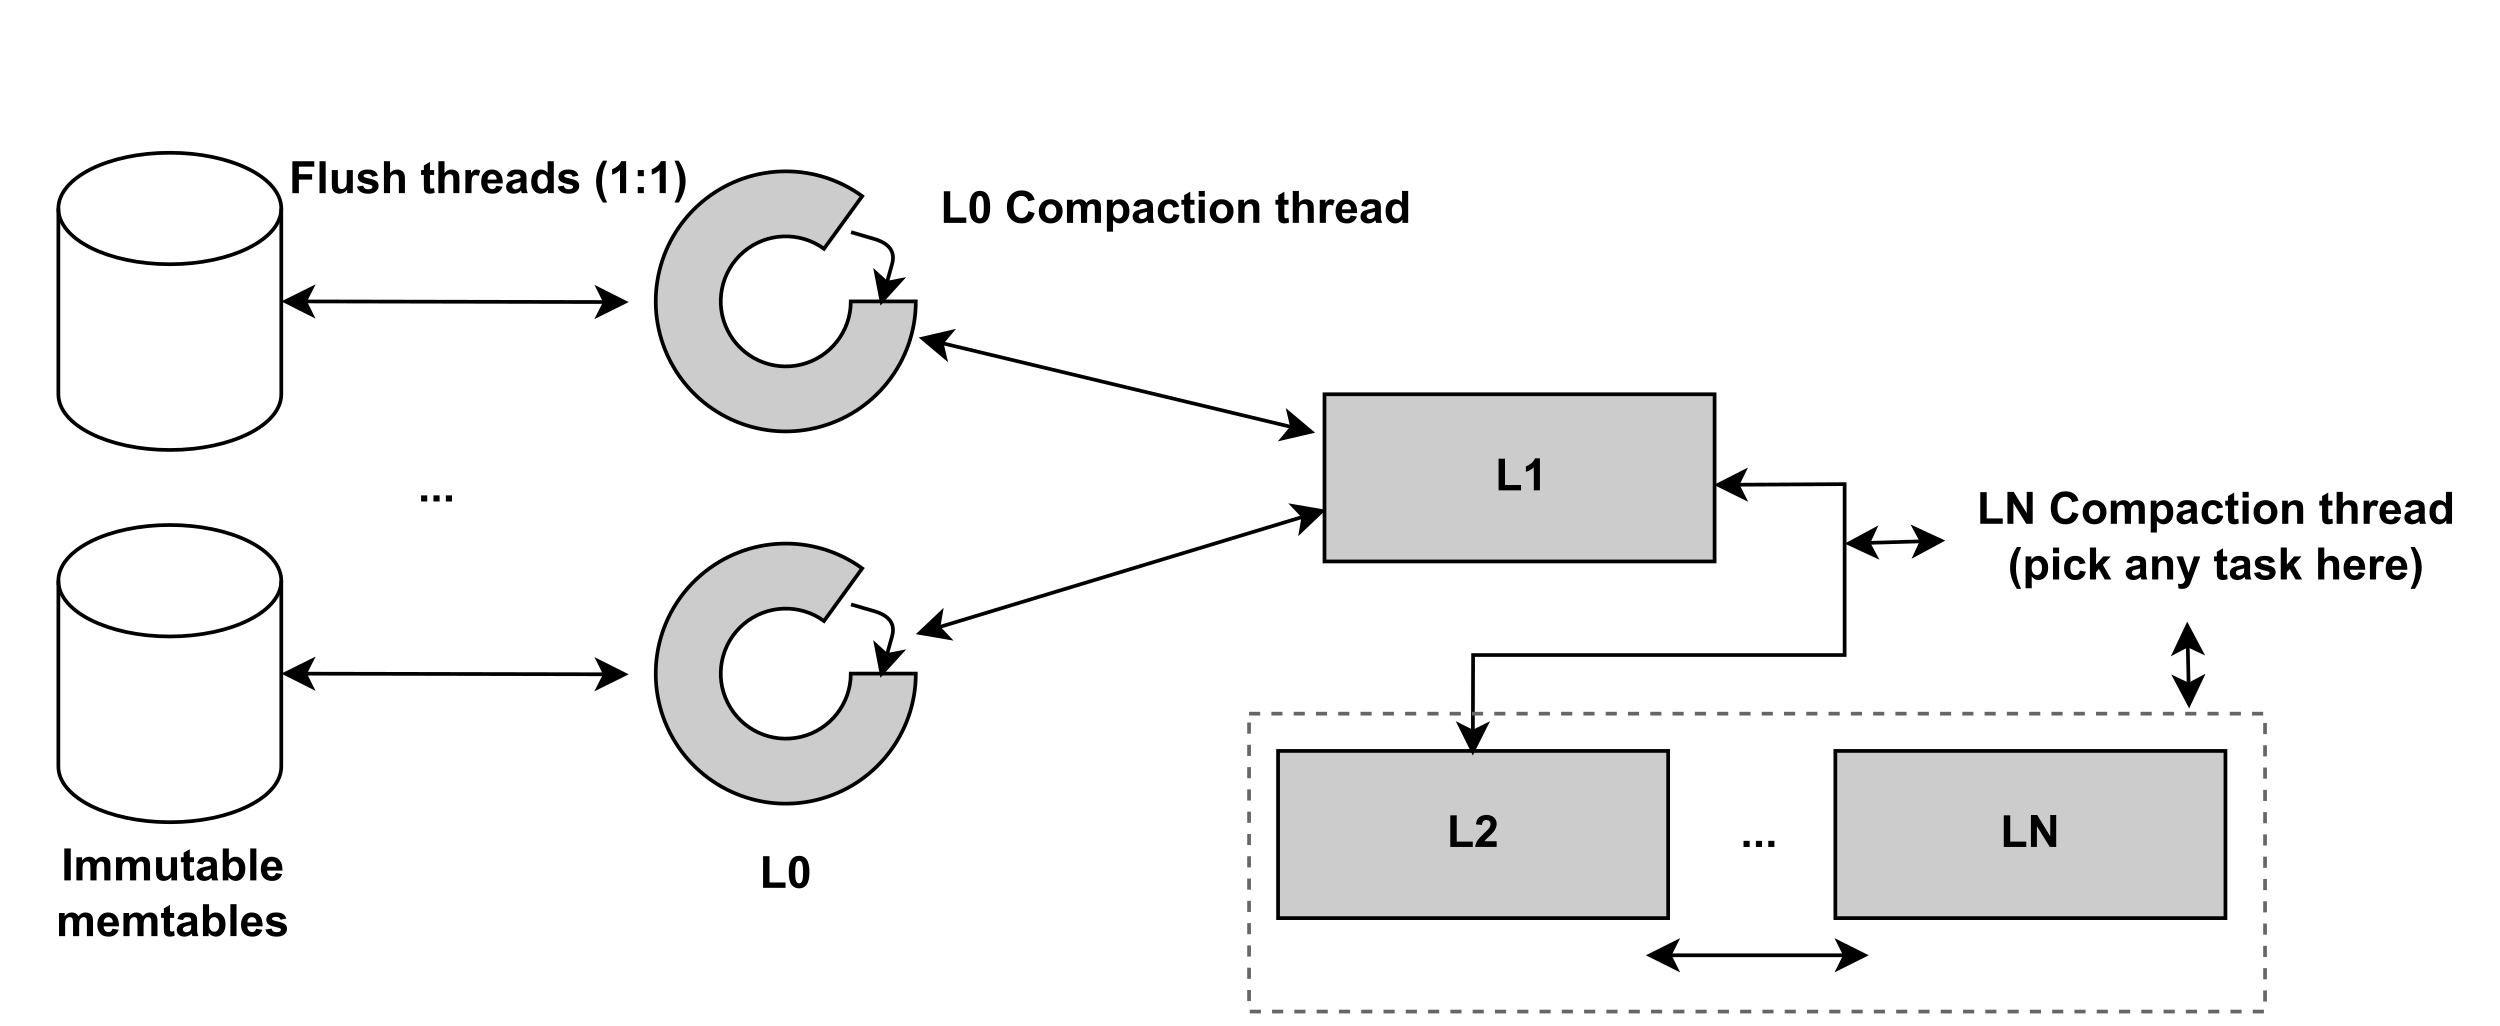<?xml version="1.0" encoding="UTF-8" standalone="no"?>
<svg 
   width="504pt"
   height="206.88pt"
   viewBox="0 0 504 206.88"
   version="1.1"
   id="svg446"
   xmlns:xlink="http://www.w3.org/1999/xlink"
   xmlns="http://www.w3.org/2000/svg"
   xmlns:svg="http://www.w3.org/2000/svg" content="%3Cmxfile%20host%3D%22app.diagrams.net%22%20modified%3D%222022-08-06T09%3A40%3A30.402Z%22%20agent%3D%225.0%20(X11%3B%20Linux%20x86_64)%20AppleWebKit%2F537.36%20(KHTML%2C%20like%20Gecko)%20Chrome%2F102.0.5.167%20Safari%2F537.36%22%20version%3D%2220.2.3%22%20etag%3D%22ZbdzhrdH_2W1yjZiotve%22%20type%3D%22google%22%3E%3Cdiagram%20id%3D%226tpC6tyy8xdwy4J7ekrk%22%3E7VtLk%2BMmEP41rto9rArQ%2BzjPJFWTZKrmkOQoW4ytGsk4SN6x8%2BsDAvQAZkcry95xYl9GalAj8X3ddDfMzL0pdj%2FRZLP6laQ4nyGQ7mbu7QwhBCLI%2FnDJXkjiMBKCJc1SIYKt4Cn7B0shkNJtluKy17EiJK%2ByTV%2B4IOs1XlQ9WUIpee13eyZ5f9RNssSG4GmR5Kb0jyytVkIaobCV%2F4yz5UqNDINYtBSJ6iy%2FpFwlKXntiNy7mXtDCanEVbG7wTmfPDUv4rn7N1qbF6N4XQ15AIkHvib5Vn6bfK9qrz6WveKGXy72ebZOMXVn7vXrKqvw0yZZ8IZXBjKTraoiZ3eQXc7JlvVMH%2BaNIFm8LCmX%2Fr6tmBos5aWAFvr8uqLkBd%2BQnFAmSvFzss3ZN1w%2FZ3mupGvCH71e0iTN2Bcq8Qy59%2FWv03abUQZ9Rtb8DXHJNclvxbTCuzfnCzYoMPpiUuCK7lkX%2BYAfwthRj%2B0VvEwWyIl7bfkQSIxXHSpEUpZIBi6bEVqQ2IXEyY6Z%2Bz5meJ1ecZ5z2PKkLLNFPcEJrUxxBzcqcGN3gE88WVfS9jwOEN5l1Z%2ByJ7%2F%2Bi%2FdzVMvtTj5W3%2Bw7N4%2BYZuwjMZUy8bY41WysJFu6wD1aDsClM9%2B%2BZb6VjOI8qbKv%2FRFtIMgRHknGBm5hjyByQqTBjmIn0lSJj5BPd%2B3OUBhyhUD9dNW%2BqZqht8SVobpmSzMhgwjkXYz%2BcKNHsIXoBEbv%2F%2FeN3jsHo0euBuZEFt8QZ3pzD96nDjePjMU3D8kc54%2BkzKQNzUlVkYLBpzpc5dmSN1REs37lMIrdksd8zjxhRHMYlsxe14u7PGexGW74uF7WIwMH1UxixG0kXFlCFyquElzTWdl1D8wP3NS%2FiYw9Uuba%2BnnPtryHFuaFE1h6ONLSrSYNv2HSwAn9vlkj1%2Ftuw2bTSvdCXRR4SiDdBAyUoFVY3%2B27dyN8heS0MJKe6MO4jwAqp90uGS2Rvtd9BDDUtMHA1PaG02BkSfadbhveofyG54s9fTCvGaylsVA71i1FF7d0kFtiC6YtADmWW4ovbul9txSZbin68G7Jhd7oPMZ0SygwtR3NLSGvGWwqt6RqTB2iO45jcJ1ZctVndyJ90ILhzDljOKciS1P%2B%2BDXFLAVK5sKzsHv53Uyvfz3zb7mubUVUmmRkSTIfsqRItUnJd4STOB0QOF6sLQWxNRxyLZTVY%2BUxfgdCA4%2BTrRO0Lh62M43aqRaQqOWgk9YijijPmespPvEqEYBAD14jK1oQ%2BCZcyroOggtZ4ApETk9qY25xC%2F7eEtXwRUzfFesA0WZXT4dqZ1dL%2Fvc%2B35Yr7l5XFCcpcxTgE5v4K%2FhZjcBeTgwi%2Bp%2BR0XbpMbURh6HGCRBaSxfQZsJThA7QrFg%2BwLMDhzF7enACECNHj7WZCJom6x3LwdrKgcKe5sqSHkDHxOZna181hJOsi7EeiMSx4%2Fqnw8xWDtQw%2B6UotlU9oaqFqqYCF3VLaTZdcO65TuA3sLZQRzbvGVug9qaAekD5burKbz1%2FTeXXAbCfjwVuPD4f%2BwIcgLSEDLmnKxPB4Sw4UUJmjdlGJ2TA1bXFgxOyMenS2HLlwfRsE3wAND4FMTxdgv%2FhCOXHOqGQf0iGD3VCuUcllFkX5NEHuCHFJhF7eyoDOM91afL43izW2s8jQBvnJolGBtQGLyl646C9UI%2F4UQROmqQjs8Z1AexNwGD84wEzi2APJmT%2FS%2FcXAGNjJIoc1wzQj5WLKdvpYvPbBZsaG6QHoxybE9Y2LGflzquYf0xwYABNv2Y1nWPV9oecRDtqbgucOI56ua3vqfZRe42oSU2EOthkJhMnIirr6GYiamPvw2QiATIyEXRAJoL0TARZdi4n2msMENAHA5G21zjkIV%2FfoLQkWO8%2FdPCu5pDzg32Teee0p25Rfa%2FGQrCg%2FtldW5qUq%2BYcwCQxgBs7xkZ0aI3RUOg6liiNBXQqjTnIo%2F2oat0bLuPjuALoBfpq47r%2B%2BPNQCAzSN11hwnIwj8d59sKEXlb%2FtMkWL%2Fy11vvaaZcv9TRT%2FPkSjAg4jcNyAFk3KW0cnaLOPuQ82tELmW24IKORKQvjvVAhHIzQqUIFYxU8JFQw1lQ4PFQY4xvGno6bkDyeF3XJAx0Q%2BmPY04mNkTqXxxXyjRuoguVp%2F9vHPweCAl%2BnlOWk2wchKLtt%2F4dQdG%2F%2FE9O9%2Bxc%3D%3C%2Fdiagram%3E%3C%2Fmxfile%3E">
  <defs
     id="defs102">
    <g
       id="g94">
      <g
         id="glyph-0-0" />
      <g
         id="glyph-0-1">
        <path
           d="M 0.641 0 L 0.641 -1.234 L 1.875 -1.234 L 1.875 0 Z M 0.641 0 "
           id="path3" />
      </g>
      <g
         id="glyph-0-2">
        <path
           d="M 0.656 0 L 0.656 -6.438 L 5.078 -6.438 L 5.078 -5.344 L 1.969 -5.344 L 1.969 -3.828 L 4.641 -3.828 L 4.641 -2.734 L 1.969 -2.734 L 1.969 0 Z M 0.656 0 "
           id="path6" />
      </g>
      <g
         id="glyph-0-3">
        <path
           d="M 0.641 0 L 0.641 -6.438 L 1.875 -6.438 L 1.875 0 Z M 0.641 0 "
           id="path9" />
      </g>
      <g
         id="glyph-0-4">
        <path
           d="M 3.719 0 L 3.719 -0.703 C 3.539 -0.453 3.312 -0.254 3.031 -0.109 C 2.758 0.035 2.473 0.109 2.172 0.109 C 1.859 0.109 1.578 0.039 1.328 -0.094 C 1.078 -0.238 0.895 -0.43 0.781 -0.672 C 0.676 -0.922 0.625 -1.266 0.625 -1.703 L 0.625 -4.656 L 1.844 -4.656 L 1.844 -2.516 C 1.844 -1.859 1.863 -1.457 1.906 -1.312 C 1.957 -1.164 2.039 -1.047 2.156 -0.953 C 2.281 -0.867 2.438 -0.828 2.625 -0.828 C 2.832 -0.828 3.02 -0.883 3.188 -1 C 3.352 -1.125 3.469 -1.27 3.531 -1.438 C 3.594 -1.602 3.625 -2.02 3.625 -2.688 L 3.625 -4.656 L 4.859 -4.656 L 4.859 0 Z M 3.719 0 "
           id="path12" />
      </g>
      <g
         id="glyph-0-5">
        <path
           d="M 0.203 -1.328 L 1.453 -1.516 C 1.504 -1.273 1.609 -1.094 1.766 -0.969 C 1.93 -0.844 2.156 -0.781 2.438 -0.781 C 2.758 -0.781 3 -0.836 3.156 -0.953 C 3.27 -1.035 3.328 -1.148 3.328 -1.297 C 3.328 -1.391 3.297 -1.461 3.234 -1.516 C 3.172 -1.578 3.035 -1.633 2.828 -1.688 C 1.828 -1.906 1.195 -2.102 0.938 -2.281 C 0.562 -2.531 0.375 -2.879 0.375 -3.328 C 0.375 -3.734 0.535 -4.07 0.859 -4.344 C 1.18 -4.625 1.676 -4.766 2.344 -4.766 C 2.977 -4.766 3.453 -4.66 3.766 -4.453 C 4.078 -4.242 4.289 -3.938 4.406 -3.531 L 3.234 -3.312 C 3.191 -3.5 3.098 -3.641 2.953 -3.734 C 2.816 -3.828 2.617 -3.875 2.359 -3.875 C 2.035 -3.875 1.805 -3.828 1.672 -3.734 C 1.578 -3.672 1.531 -3.586 1.531 -3.484 C 1.531 -3.398 1.57 -3.328 1.656 -3.266 C 1.758 -3.18 2.141 -3.066 2.797 -2.922 C 3.453 -2.773 3.91 -2.594 4.172 -2.375 C 4.43 -2.156 4.562 -1.848 4.562 -1.453 C 4.562 -1.023 4.379 -0.656 4.016 -0.344 C 3.66 -0.039 3.133 0.109 2.438 0.109 C 1.801 0.109 1.297 -0.02 0.922 -0.281 C 0.555 -0.539 0.316 -0.891 0.203 -1.328 Z M 0.203 -1.328 "
           id="path15" />
      </g>
      <g
         id="glyph-0-6">
        <path
           d="M 1.875 -6.438 L 1.875 -4.062 C 2.27 -4.531 2.742 -4.766 3.297 -4.766 C 3.578 -4.766 3.832 -4.711 4.062 -4.609 C 4.289 -4.504 4.461 -4.367 4.578 -4.203 C 4.691 -4.035 4.77 -3.852 4.812 -3.656 C 4.852 -3.457 4.875 -3.148 4.875 -2.734 L 4.875 0 L 3.656 0 L 3.656 -2.469 C 3.656 -2.945 3.629 -3.254 3.578 -3.391 C 3.535 -3.523 3.453 -3.629 3.328 -3.703 C 3.211 -3.785 3.066 -3.828 2.891 -3.828 C 2.68 -3.828 2.492 -3.773 2.328 -3.672 C 2.172 -3.566 2.055 -3.414 1.984 -3.219 C 1.91 -3.02 1.875 -2.723 1.875 -2.328 L 1.875 0 L 0.641 0 L 0.641 -6.438 Z M 1.875 -6.438 "
           id="path18" />
      </g>
      <g
         id="glyph-0-7" />
      <g
         id="glyph-0-8">
        <path
           d="M 2.781 -4.656 L 2.781 -3.672 L 1.938 -3.672 L 1.938 -1.797 C 1.938 -1.422 1.941 -1.203 1.953 -1.141 C 1.973 -1.078 2.008 -1.023 2.062 -0.984 C 2.125 -0.941 2.195 -0.922 2.281 -0.922 C 2.395 -0.922 2.562 -0.957 2.781 -1.031 L 2.875 -0.078 C 2.594 0.047 2.27 0.109 1.906 0.109 C 1.688 0.109 1.488 0.07 1.312 0 C 1.133 -0.082 1.004 -0.18 0.922 -0.297 C 0.836 -0.41 0.773 -0.57 0.734 -0.781 C 0.711 -0.914 0.703 -1.203 0.703 -1.641 L 0.703 -3.672 L 0.141 -3.672 L 0.141 -4.656 L 0.703 -4.656 L 0.703 -5.578 L 1.938 -6.297 L 1.938 -4.656 Z M 2.781 -4.656 "
           id="path22" />
      </g>
      <g
         id="glyph-0-9">
        <path
           d="M 1.828 0 L 0.594 0 L 0.594 -4.656 L 1.734 -4.656 L 1.734 -4 C 1.93 -4.312 2.109 -4.516 2.266 -4.609 C 2.422 -4.711 2.598 -4.766 2.797 -4.766 C 3.078 -4.766 3.348 -4.688 3.609 -4.531 L 3.234 -3.453 C 3.023 -3.586 2.832 -3.656 2.656 -3.656 C 2.477 -3.656 2.328 -3.609 2.203 -3.516 C 2.086 -3.422 1.992 -3.25 1.922 -3 C 1.859 -2.75 1.828 -2.227 1.828 -1.438 Z M 1.828 0 "
           id="path25" />
      </g>
      <g
         id="glyph-0-10">
        <path
           d="M 3.344 -1.484 L 4.578 -1.281 C 4.41 -0.82 4.156 -0.473 3.812 -0.234 C 3.477 -0.004 3.055 0.109 2.547 0.109 C 1.734 0.109 1.133 -0.156 0.75 -0.688 C 0.438 -1.113 0.281 -1.648 0.281 -2.297 C 0.281 -3.066 0.484 -3.672 0.891 -4.109 C 1.297 -4.547 1.805 -4.766 2.422 -4.766 C 3.117 -4.766 3.664 -4.535 4.062 -4.078 C 4.457 -3.617 4.648 -2.914 4.641 -1.969 L 1.547 -1.969 C 1.555 -1.602 1.656 -1.316 1.844 -1.109 C 2.031 -0.91 2.27 -0.812 2.562 -0.812 C 2.75 -0.812 2.906 -0.863 3.031 -0.969 C 3.164 -1.07 3.27 -1.242 3.344 -1.484 Z M 3.406 -2.734 C 3.406 -3.086 3.316 -3.359 3.141 -3.547 C 2.961 -3.734 2.75 -3.828 2.5 -3.828 C 2.227 -3.828 2.004 -3.727 1.828 -3.531 C 1.648 -3.332 1.566 -3.066 1.578 -2.734 Z M 3.406 -2.734 "
           id="path28" />
      </g>
      <g
         id="glyph-0-11">
        <path
           d="M 1.562 -3.234 L 0.453 -3.438 C 0.578 -3.883 0.789 -4.219 1.094 -4.438 C 1.406 -4.656 1.863 -4.766 2.469 -4.766 C 3.02 -4.766 3.426 -4.695 3.688 -4.562 C 3.957 -4.438 4.145 -4.27 4.25 -4.062 C 4.363 -3.863 4.422 -3.5 4.422 -2.969 L 4.406 -1.531 C 4.406 -1.125 4.426 -0.82 4.469 -0.625 C 4.508 -0.426 4.582 -0.219 4.688 0 L 3.469 0 C 3.438 -0.082 3.398 -0.203 3.359 -0.359 C 3.336 -0.43 3.32 -0.484 3.312 -0.516 C 3.102 -0.305 2.879 -0.148 2.641 -0.047 C 2.398 0.055 2.145 0.109 1.875 0.109 C 1.395 0.109 1.016 -0.02 0.734 -0.281 C 0.453 -0.539 0.312 -0.867 0.312 -1.266 C 0.312 -1.535 0.375 -1.77 0.5 -1.969 C 0.633 -2.176 0.812 -2.332 1.031 -2.438 C 1.258 -2.551 1.586 -2.648 2.016 -2.734 C 2.586 -2.848 2.988 -2.953 3.219 -3.047 L 3.219 -3.156 C 3.219 -3.395 3.156 -3.566 3.031 -3.672 C 2.914 -3.773 2.695 -3.828 2.375 -3.828 C 2.156 -3.828 1.984 -3.781 1.859 -3.688 C 1.742 -3.602 1.645 -3.453 1.562 -3.234 Z M 3.219 -2.234 C 3.062 -2.18 2.812 -2.117 2.469 -2.047 C 2.125 -1.973 1.898 -1.898 1.797 -1.828 C 1.629 -1.711 1.547 -1.57 1.547 -1.406 C 1.547 -1.227 1.609 -1.078 1.734 -0.953 C 1.867 -0.828 2.035 -0.766 2.234 -0.766 C 2.461 -0.766 2.676 -0.836 2.875 -0.984 C 3.02 -1.098 3.117 -1.234 3.172 -1.391 C 3.203 -1.492 3.219 -1.691 3.219 -1.984 Z M 3.219 -2.234 "
           id="path31" />
      </g>
      <g
         id="glyph-0-12">
        <path
           d="M 4.922 0 L 3.766 0 L 3.766 -0.688 C 3.578 -0.414 3.352 -0.211 3.094 -0.078 C 2.844 0.047 2.582 0.109 2.312 0.109 C 1.781 0.109 1.32 -0.102 0.938 -0.531 C 0.562 -0.969 0.375 -1.57 0.375 -2.344 C 0.375 -3.133 0.555 -3.734 0.922 -4.141 C 1.297 -4.555 1.766 -4.766 2.328 -4.766 C 2.848 -4.766 3.301 -4.547 3.688 -4.109 L 3.688 -6.438 L 4.922 -6.438 Z M 1.625 -2.438 C 1.625 -1.938 1.691 -1.57 1.828 -1.344 C 2.023 -1.031 2.305 -0.875 2.672 -0.875 C 2.953 -0.875 3.191 -0.992 3.391 -1.234 C 3.586 -1.473 3.688 -1.832 3.688 -2.312 C 3.688 -2.844 3.586 -3.227 3.391 -3.469 C 3.203 -3.707 2.957 -3.828 2.656 -3.828 C 2.363 -3.828 2.117 -3.707 1.922 -3.469 C 1.723 -3.238 1.625 -2.895 1.625 -2.438 Z M 1.625 -2.438 "
           id="path34" />
      </g>
      <g
         id="glyph-0-13">
        <path
           d="M 2.688 1.891 L 1.844 1.891 C 1.395 1.211 1.051 0.508 0.812 -0.219 C 0.582 -0.945 0.469 -1.648 0.469 -2.328 C 0.469 -3.172 0.613 -3.973 0.906 -4.734 C 1.156 -5.391 1.473 -5.992 1.859 -6.547 L 2.703 -6.547 C 2.297 -5.66 2.02 -4.906 1.875 -4.281 C 1.727 -3.656 1.656 -2.992 1.656 -2.297 C 1.656 -1.816 1.695 -1.328 1.781 -0.828 C 1.875 -0.328 2 0.148 2.156 0.609 C 2.25 0.898 2.426 1.328 2.688 1.891 Z M 2.688 1.891 "
           id="path37" />
      </g>
      <g
         id="glyph-0-14">
        <path
           d="M 3.531 0 L 2.297 0 L 2.297 -4.641 C 1.848 -4.223 1.316 -3.914 0.703 -3.719 L 0.703 -4.828 C 1.023 -4.93 1.375 -5.129 1.75 -5.422 C 2.133 -5.723 2.395 -6.066 2.531 -6.453 L 3.531 -6.453 Z M 3.531 0 "
           id="path40" />
      </g>
      <g
         id="glyph-0-15">
        <path
           d="M 0.875 -3.422 L 0.875 -4.656 L 2.109 -4.656 L 2.109 -3.422 Z M 0.875 0 L 0.875 -1.234 L 2.109 -1.234 L 2.109 0 Z M 0.875 0 "
           id="path43" />
      </g>
      <g
         id="glyph-0-16">
        <path
           d="M 0.297 1.891 C 0.547 1.367 0.719 0.969 0.812 0.688 C 0.914 0.414 1.008 0.098 1.094 -0.266 C 1.176 -0.629 1.238 -0.973 1.281 -1.297 C 1.32 -1.629 1.344 -1.961 1.344 -2.297 C 1.344 -2.992 1.266 -3.656 1.109 -4.281 C 0.961 -4.906 0.691 -5.66 0.297 -6.547 L 1.125 -6.547 C 1.57 -5.91 1.914 -5.238 2.156 -4.531 C 2.406 -3.832 2.531 -3.117 2.531 -2.391 C 2.531 -1.785 2.43 -1.133 2.234 -0.438 C 2.016 0.352 1.656 1.129 1.156 1.891 Z M 0.297 1.891 "
           id="path46" />
      </g>
      <g
         id="glyph-0-17">
        <path
           d="M 0.688 0 L 0.688 -6.375 L 1.984 -6.375 L 1.984 -1.078 L 5.219 -1.078 L 5.219 0 Z M 0.688 0 "
           id="path49" />
      </g>
      <g
         id="glyph-0-18">
        <path
           d="M 2.469 -6.453 C 3.094 -6.453 3.578 -6.234 3.922 -5.797 C 4.336 -5.266 4.547 -4.391 4.547 -3.172 C 4.547 -1.953 4.336 -1.078 3.922 -0.547 C 3.578 -0.109 3.094 0.109 2.469 0.109 C 1.844 0.109 1.336 -0.129 0.953 -0.609 C 0.566 -1.086 0.375 -1.945 0.375 -3.188 C 0.375 -4.395 0.586 -5.266 1.016 -5.797 C 1.359 -6.234 1.844 -6.453 2.469 -6.453 Z M 2.469 -5.438 C 2.312 -5.438 2.176 -5.391 2.062 -5.297 C 1.945 -5.203 1.859 -5.031 1.797 -4.781 C 1.711 -4.457 1.672 -3.922 1.672 -3.172 C 1.672 -2.422 1.707 -1.898 1.781 -1.609 C 1.852 -1.328 1.945 -1.141 2.062 -1.047 C 2.176 -0.953 2.312 -0.906 2.469 -0.906 C 2.613 -0.906 2.742 -0.953 2.859 -1.047 C 2.984 -1.148 3.078 -1.32 3.141 -1.562 C 3.223 -1.883 3.266 -2.422 3.266 -3.172 C 3.266 -3.922 3.223 -4.438 3.141 -4.719 C 3.066 -5.008 2.973 -5.203 2.859 -5.297 C 2.742 -5.391 2.613 -5.438 2.469 -5.438 Z M 2.469 -5.438 "
           id="path52" />
      </g>
      <g
         id="glyph-0-19">
        <path
           d="M 0.609 0 L 0.609 -6.438 L 1.906 -6.438 L 1.906 0 Z M 0.609 0 "
           id="path55" />
      </g>
      <g
         id="glyph-0-20">
        <path
           d="M 0.547 -4.656 L 1.688 -4.656 L 1.688 -4.016 C 2.094 -4.516 2.578 -4.766 3.141 -4.766 C 3.441 -4.766 3.703 -4.703 3.922 -4.578 C 4.141 -4.453 4.316 -4.266 4.453 -4.016 C 4.66 -4.266 4.879 -4.453 5.109 -4.578 C 5.348 -4.703 5.602 -4.766 5.875 -4.766 C 6.219 -4.766 6.508 -4.691 6.75 -4.547 C 6.988 -4.41 7.164 -4.207 7.281 -3.938 C 7.363 -3.738 7.406 -3.422 7.406 -2.984 L 7.406 0 L 6.172 0 L 6.172 -2.656 C 6.172 -3.125 6.129 -3.426 6.047 -3.562 C 5.93 -3.738 5.754 -3.828 5.516 -3.828 C 5.348 -3.828 5.188 -3.77 5.031 -3.656 C 4.875 -3.551 4.766 -3.395 4.703 -3.188 C 4.641 -2.988 4.609 -2.672 4.609 -2.234 L 4.609 0 L 3.375 0 L 3.375 -2.547 C 3.375 -3.004 3.348 -3.297 3.297 -3.422 C 3.254 -3.555 3.188 -3.656 3.094 -3.719 C 3.008 -3.789 2.883 -3.828 2.719 -3.828 C 2.531 -3.828 2.359 -3.773 2.203 -3.672 C 2.055 -3.566 1.945 -3.414 1.875 -3.219 C 1.812 -3.031 1.781 -2.711 1.781 -2.266 L 1.781 0 L 0.547 0 Z M 0.547 -4.656 "
           id="path58" />
      </g>
      <g
         id="glyph-0-21">
        <path
           d="M 0.594 0 L 0.594 -6.438 L 1.828 -6.438 L 1.828 -4.109 C 2.203 -4.547 2.648 -4.766 3.172 -4.766 C 3.742 -4.766 4.211 -4.555 4.578 -4.141 C 4.953 -3.734 5.141 -3.145 5.141 -2.375 C 5.141 -1.582 4.945 -0.969 4.562 -0.531 C 4.188 -0.102 3.727 0.109 3.188 0.109 C 2.926 0.109 2.664 0.039 2.406 -0.094 C 2.145 -0.227 1.922 -0.426 1.734 -0.688 L 1.734 0 Z M 1.812 -2.438 C 1.812 -1.945 1.891 -1.586 2.047 -1.359 C 2.254 -1.035 2.535 -0.875 2.891 -0.875 C 3.16 -0.875 3.391 -0.988 3.578 -1.219 C 3.773 -1.445 3.875 -1.812 3.875 -2.312 C 3.875 -2.844 3.773 -3.227 3.578 -3.469 C 3.391 -3.707 3.145 -3.828 2.844 -3.828 C 2.551 -3.828 2.305 -3.707 2.109 -3.469 C 1.91 -3.238 1.812 -2.895 1.812 -2.438 Z M 1.812 -2.438 "
           id="path61" />
      </g>
      <g
         id="glyph-0-22">
        <path
           d="M 4.766 -2.359 L 6.031 -1.969 C 5.832 -1.258 5.508 -0.734 5.062 -0.391 C 4.613 -0.055 4.047 0.109 3.359 0.109 C 2.504 0.109 1.801 -0.18 1.25 -0.766 C 0.695 -1.348 0.422 -2.145 0.422 -3.156 C 0.422 -4.227 0.695 -5.062 1.25 -5.656 C 1.801 -6.25 2.531 -6.547 3.438 -6.547 C 4.219 -6.547 4.859 -6.312 5.359 -5.844 C 5.648 -5.57 5.867 -5.176 6.016 -4.656 L 4.719 -4.359 C 4.645 -4.691 4.488 -4.953 4.25 -5.141 C 4.008 -5.336 3.719 -5.438 3.375 -5.438 C 2.895 -5.438 2.504 -5.266 2.203 -4.922 C 1.91 -4.578 1.766 -4.02 1.766 -3.25 C 1.766 -2.438 1.91 -1.859 2.203 -1.516 C 2.492 -1.172 2.875 -1 3.344 -1 C 3.688 -1 3.984 -1.109 4.234 -1.328 C 4.484 -1.547 4.66 -1.891 4.766 -2.359 Z M 4.766 -2.359 "
           id="path64" />
      </g>
      <g
         id="glyph-0-23">
        <path
           d="M 0.359 -2.391 C 0.359 -2.805 0.457 -3.203 0.656 -3.578 C 0.863 -3.961 1.148 -4.254 1.516 -4.453 C 1.891 -4.66 2.305 -4.766 2.766 -4.766 C 3.461 -4.766 4.035 -4.535 4.484 -4.078 C 4.941 -3.617 5.172 -3.039 5.172 -2.344 C 5.172 -1.633 4.941 -1.047 4.484 -0.578 C 4.023 -0.117 3.453 0.109 2.766 0.109 C 2.336 0.109 1.93 0.016 1.547 -0.172 C 1.16 -0.367 0.863 -0.656 0.656 -1.031 C 0.457 -1.406 0.359 -1.859 0.359 -2.391 Z M 1.625 -2.328 C 1.625 -1.867 1.734 -1.516 1.953 -1.266 C 2.172 -1.023 2.441 -0.906 2.766 -0.906 C 3.086 -0.906 3.359 -1.023 3.578 -1.266 C 3.797 -1.516 3.906 -1.875 3.906 -2.344 C 3.906 -2.789 3.797 -3.141 3.578 -3.391 C 3.359 -3.641 3.086 -3.766 2.766 -3.766 C 2.441 -3.766 2.172 -3.641 1.953 -3.391 C 1.734 -3.141 1.625 -2.785 1.625 -2.328 Z M 1.625 -2.328 "
           id="path67" />
      </g>
      <g
         id="glyph-0-24">
        <path
           d="M 0.609 -4.656 L 1.766 -4.656 L 1.766 -3.969 C 1.91 -4.207 2.109 -4.398 2.359 -4.547 C 2.617 -4.691 2.906 -4.766 3.219 -4.766 C 3.75 -4.766 4.203 -4.551 4.578 -4.125 C 4.961 -3.695 5.156 -3.109 5.156 -2.359 C 5.156 -1.578 4.961 -0.969 4.578 -0.531 C 4.203 -0.102 3.742 0.109 3.203 0.109 C 2.941 0.109 2.707 0.055 2.5 -0.047 C 2.289 -0.148 2.07 -0.328 1.844 -0.578 L 1.844 1.766 L 0.609 1.766 Z M 1.828 -2.406 C 1.828 -1.883 1.93 -1.5 2.141 -1.25 C 2.348 -1 2.602 -0.875 2.906 -0.875 C 3.188 -0.875 3.422 -0.988 3.609 -1.219 C 3.805 -1.445 3.906 -1.82 3.906 -2.344 C 3.906 -2.832 3.805 -3.195 3.609 -3.438 C 3.41 -3.676 3.164 -3.797 2.875 -3.797 C 2.57 -3.797 2.32 -3.676 2.125 -3.438 C 1.926 -3.207 1.828 -2.863 1.828 -2.406 Z M 1.828 -2.406 "
           id="path70" />
      </g>
      <g
         id="glyph-0-25">
        <path
           d="M 4.703 -3.281 L 3.484 -3.062 C 3.453 -3.301 3.363 -3.484 3.219 -3.609 C 3.07 -3.734 2.883 -3.797 2.656 -3.797 C 2.344 -3.797 2.094 -3.688 1.906 -3.469 C 1.727 -3.258 1.641 -2.906 1.641 -2.406 C 1.641 -1.852 1.734 -1.461 1.922 -1.234 C 2.109 -1.016 2.359 -0.906 2.672 -0.906 C 2.898 -0.906 3.086 -0.969 3.234 -1.094 C 3.391 -1.227 3.5 -1.457 3.562 -1.781 L 4.766 -1.578 C 4.641 -1.023 4.398 -0.602 4.047 -0.312 C 3.691 -0.031 3.211 0.109 2.609 0.109 C 1.93 0.109 1.391 -0.102 0.984 -0.531 C 0.578 -0.969 0.375 -1.566 0.375 -2.328 C 0.375 -3.098 0.578 -3.695 0.984 -4.125 C 1.391 -4.551 1.938 -4.766 2.625 -4.766 C 3.195 -4.766 3.648 -4.641 3.984 -4.391 C 4.316 -4.148 4.555 -3.781 4.703 -3.281 Z M 4.703 -3.281 "
           id="path73" />
      </g>
      <g
         id="glyph-0-26">
        <path
           d="M 0.641 -5.297 L 0.641 -6.438 L 1.875 -6.438 L 1.875 -5.297 Z M 0.641 0 L 0.641 -4.656 L 1.875 -4.656 L 1.875 0 Z M 0.641 0 "
           id="path76" />
      </g>
      <g
         id="glyph-0-27">
        <path
           d="M 4.875 0 L 3.656 0 L 3.656 -2.375 C 3.656 -2.875 3.625 -3.195 3.562 -3.344 C 3.508 -3.5 3.426 -3.617 3.312 -3.703 C 3.195 -3.785 3.055 -3.828 2.891 -3.828 C 2.672 -3.828 2.477 -3.766 2.312 -3.641 C 2.145 -3.523 2.031 -3.367 1.969 -3.172 C 1.906 -2.984 1.875 -2.629 1.875 -2.109 L 1.875 0 L 0.641 0 L 0.641 -4.656 L 1.781 -4.656 L 1.781 -3.969 C 2.188 -4.5 2.695 -4.766 3.312 -4.766 C 3.582 -4.766 3.832 -4.711 4.062 -4.609 C 4.289 -4.516 4.461 -4.391 4.578 -4.234 C 4.691 -4.086 4.77 -3.914 4.812 -3.719 C 4.852 -3.531 4.875 -3.254 4.875 -2.891 Z M 4.875 0 "
           id="path79" />
      </g>
      <g
         id="glyph-0-28">
        <path
           d="M 4.547 -1.141 L 4.547 0 L 0.219 0 C 0.27 -0.438 0.41 -0.848 0.641 -1.234 C 0.879 -1.617 1.344 -2.129 2.031 -2.766 C 2.582 -3.285 2.922 -3.641 3.047 -3.828 C 3.223 -4.078 3.312 -4.328 3.312 -4.578 C 3.312 -4.859 3.234 -5.07 3.078 -5.219 C 2.93 -5.363 2.727 -5.438 2.469 -5.438 C 2.219 -5.438 2.016 -5.359 1.859 -5.203 C 1.703 -5.047 1.613 -4.789 1.594 -4.438 L 0.375 -4.547 C 0.445 -5.234 0.676 -5.723 1.062 -6.016 C 1.445 -6.305 1.926 -6.453 2.5 -6.453 C 3.133 -6.453 3.633 -6.281 4 -5.938 C 4.363 -5.602 4.547 -5.18 4.547 -4.672 C 4.547 -4.379 4.492 -4.102 4.391 -3.844 C 4.285 -3.582 4.117 -3.305 3.891 -3.016 C 3.742 -2.828 3.473 -2.551 3.078 -2.188 C 2.691 -1.832 2.445 -1.598 2.344 -1.484 C 2.238 -1.367 2.156 -1.254 2.094 -1.141 Z M 4.547 -1.141 "
           id="path82" />
      </g>
      <g
         id="glyph-0-29">
        <path
           d="M 0.672 0 L 0.672 -6.438 L 1.938 -6.438 L 4.562 -2.141 L 4.562 -6.438 L 5.766 -6.438 L 5.766 0 L 4.469 0 L 1.875 -4.188 L 1.875 0 Z M 0.672 0 "
           id="path85" />
      </g>
      <g
         id="glyph-0-30">
        <path
           d="M 0.594 0 L 0.594 -6.438 L 1.828 -6.438 L 1.828 -3.016 L 3.281 -4.656 L 4.797 -4.656 L 3.203 -2.953 L 4.906 0 L 3.578 0 L 2.406 -2.094 L 1.828 -1.484 L 1.828 0 Z M 0.594 0 "
           id="path88" />
      </g>
      <g
         id="glyph-0-31">
        <path
           d="M 0.062 -4.656 L 1.375 -4.656 L 2.484 -1.344 L 3.578 -4.656 L 4.859 -4.656 L 3.203 -0.172 L 2.906 0.641 C 2.801 0.91 2.695 1.113 2.594 1.25 C 2.5 1.395 2.391 1.508 2.266 1.594 C 2.141 1.688 1.984 1.758 1.797 1.812 C 1.609 1.863 1.398 1.891 1.172 1.891 C 0.93 1.891 0.695 1.863 0.469 1.812 L 0.359 0.844 C 0.555 0.883 0.727 0.906 0.875 0.906 C 1.164 0.906 1.379 0.82 1.516 0.656 C 1.648 0.488 1.754 0.273 1.828 0.016 Z M 0.062 -4.656 "
           id="path91" />
      </g>
    </g>
    <clipPath
       id="clip-0">
      <path
         clip-rule="nonzero"
         d="M 322 179 L 349 179 L 349 205.195 L 322 205.195 Z M 322 179 "
         id="path96" />
    </clipPath>
    <clipPath
       id="clip-1">
      <path
         clip-rule="nonzero"
         d="M 360 179 L 387 179 L 387 205.195 L 360 205.195 Z M 360 179 "
         id="path99" />
    </clipPath>
  </defs>
  <path
     fill="none"
     stroke-width="1"
     stroke-linecap="butt"
     stroke-linejoin="miter"
     stroke="rgb(0%, 0%, 0%)"
     stroke-opacity="1"
     stroke-miterlimit="10"
     d="M 15.211 55.62 C 15.211 47.342 28.642 40.618 45.209 40.618 C 53.168 40.618 60.799 42.199 66.422 45.01 C 72.051 47.832 75.211 51.64 75.211 55.62 L 75.211 105.621 C 75.211 113.899 61.78 120.617 45.209 120.617 C 28.642 120.617 15.211 113.899 15.211 105.621 Z M 15.211 55.62 "
     transform="matrix(0.749, 0, 0, 0.749, 0.374, 0.374)"
     id="path104" />
  <path
     fill="none"
     stroke-width="1"
     stroke-linecap="butt"
     stroke-linejoin="miter"
     stroke="rgb(0%, 0%, 0%)"
     stroke-opacity="1"
     stroke-miterlimit="10"
     d="M 75.211 55.62 C 75.211 63.898 61.78 70.621 45.209 70.621 C 28.642 70.621 15.211 63.898 15.211 55.62 "
     transform="matrix(0.749, 0, 0, 0.749, 0.374, 0.374)"
     id="path106" />
  <path
     fill="none"
     stroke-width="1"
     stroke-linecap="butt"
     stroke-linejoin="miter"
     stroke="rgb(0%, 0%, 0%)"
     stroke-opacity="1"
     stroke-miterlimit="10"
     d="M 81.58 80.631 L 162.351 80.798 "
     transform="matrix(0.749, 0, 0, 0.749, 0.374, 0.374)"
     id="path108" />
  <path
     fill-rule="nonzero"
     fill="rgb(0%, 0%, 0%)"
     fill-opacity="1"
     stroke-width="1"
     stroke-linecap="butt"
     stroke-linejoin="miter"
     stroke="rgb(0%, 0%, 0%)"
     stroke-opacity="1"
     stroke-miterlimit="10"
     d="M 76.328 80.621 L 83.338 77.141 L 81.58 80.631 L 83.322 84.141 Z M 76.328 80.621 "
     transform="matrix(0.749, 0, 0, 0.749, 0.374, 0.374)"
     id="path110" />
  <path
     fill-rule="nonzero"
     fill="rgb(0%, 0%, 0%)"
     fill-opacity="1"
     stroke-width="1"
     stroke-linecap="butt"
     stroke-linejoin="miter"
     stroke="rgb(0%, 0%, 0%)"
     stroke-opacity="1"
     stroke-miterlimit="10"
     d="M 167.599 80.808 L 160.588 84.287 L 162.351 80.798 L 160.609 77.287 Z M 167.599 80.808 "
     transform="matrix(0.749, 0, 0, 0.749, 0.374, 0.374)"
     id="path112" />
  <path
     fill="none"
     stroke-width="1"
     stroke-linecap="butt"
     stroke-linejoin="miter"
     stroke="rgb(0%, 0%, 0%)"
     stroke-opacity="1"
     stroke-miterlimit="10"
     d="M 15.211 155.81 C 15.211 147.532 28.642 140.809 45.209 140.809 C 53.168 140.809 60.799 142.389 66.422 145.201 C 72.051 148.018 75.211 151.831 75.211 155.81 L 75.211 205.812 C 75.211 214.09 61.78 220.808 45.209 220.808 C 28.642 220.808 15.211 214.09 15.211 205.812 Z M 15.211 155.81 "
     transform="matrix(0.749, 0, 0, 0.749, 0.374, 0.374)"
     id="path114" />
  <path
     fill="none"
     stroke-width="1"
     stroke-linecap="butt"
     stroke-linejoin="miter"
     stroke="rgb(0%, 0%, 0%)"
     stroke-opacity="1"
     stroke-miterlimit="10"
     d="M 75.211 155.81 C 75.211 164.088 61.78 170.812 45.209 170.812 C 28.642 170.812 15.211 164.088 15.211 155.81 "
     transform="matrix(0.749, 0, 0, 0.749, 0.374, 0.374)"
     id="path116" />
  <path
     fill="none"
     stroke-width="1"
     stroke-linecap="butt"
     stroke-linejoin="miter"
     stroke="rgb(0%, 0%, 0%)"
     stroke-opacity="1"
     stroke-miterlimit="10"
     d="M 81.58 180.822 L 162.351 180.988 "
     transform="matrix(0.749, 0, 0, 0.749, 0.374, 0.374)"
     id="path118" />
  <path
     fill-rule="nonzero"
     fill="rgb(0%, 0%, 0%)"
     fill-opacity="1"
     stroke-width="1"
     stroke-linecap="butt"
     stroke-linejoin="miter"
     stroke="rgb(0%, 0%, 0%)"
     stroke-opacity="1"
     stroke-miterlimit="10"
     d="M 76.328 180.811 L 83.338 177.332 L 81.58 180.822 L 83.322 184.332 Z M 76.328 180.811 "
     transform="matrix(0.749, 0, 0, 0.749, 0.374, 0.374)"
     id="path120" />
  <path
     fill-rule="nonzero"
     fill="rgb(0%, 0%, 0%)"
     fill-opacity="1"
     stroke-width="1"
     stroke-linecap="butt"
     stroke-linejoin="miter"
     stroke="rgb(0%, 0%, 0%)"
     stroke-opacity="1"
     stroke-miterlimit="10"
     d="M 167.599 180.999 L 160.588 184.478 L 162.351 180.988 L 160.609 177.478 Z M 167.599 180.999 "
     transform="matrix(0.749, 0, 0, 0.749, 0.374, 0.374)"
     id="path122" />
  <path
     fill-rule="nonzero"
     fill="rgb(79.999%, 79.999%, 79.999%)"
     fill-opacity="1"
     stroke-width="1"
     stroke-linecap="butt"
     stroke-linejoin="miter"
     stroke="rgb(0%, 0%, 0%)"
     stroke-opacity="1"
     stroke-miterlimit="10"
     d="M 246.002 80.621 C 246.002 96.801 234.912 110.879 219.17 114.65 C 203.438 118.432 187.159 110.931 179.81 96.509 C 172.471 82.091 175.96 64.518 188.27 54.008 C 200.57 43.498 218.482 42.788 231.569 52.302 L 221.288 66.459 C 214.742 61.712 205.791 62.062 199.631 67.309 C 193.481 72.572 191.728 81.361 195.411 88.559 C 199.078 95.768 207.22 99.529 215.091 97.641 C 222.952 95.752 228.502 88.711 228.502 80.621 Z M 246.002 80.621 "
     transform="matrix(0.749, 0, 0, 0.749, 0.374, 0.374)"
     id="path124" />
  <path
     fill="none"
     stroke-width="1"
     stroke-linecap="butt"
     stroke-linejoin="miter"
     stroke="rgb(0%, 0%, 0%)"
     stroke-opacity="1"
     stroke-miterlimit="10"
     d="M 228.57 61.999 L 234.782 63.809 C 238.929 65.019 240.535 67.283 239.602 70.611 L 238.198 75.608 "
     transform="matrix(0.749, 0, 0, 0.749, 0.374, 0.374)"
     id="path126" />
  <path
     fill-rule="nonzero"
     fill="rgb(0%, 0%, 0%)"
     fill-opacity="1"
     stroke-width="1"
     stroke-linecap="butt"
     stroke-linejoin="miter"
     stroke="rgb(0%, 0%, 0%)"
     stroke-opacity="1"
     stroke-miterlimit="10"
     d="M 236.78 80.662 L 235.298 72.979 L 238.198 75.608 L 242.037 74.872 Z M 236.78 80.662 "
     transform="matrix(0.749, 0, 0, 0.749, 0.374, 0.374)"
     id="path128" />
  <path
     fill-rule="nonzero"
     fill="rgb(79.999%, 79.999%, 79.999%)"
     fill-opacity="1"
     stroke-width="1"
     stroke-linecap="butt"
     stroke-linejoin="miter"
     stroke="rgb(0%, 0%, 0%)"
     stroke-opacity="1"
     stroke-miterlimit="10"
     d="M 246.002 180.811 C 246.002 196.991 234.912 211.07 219.17 214.841 C 203.438 218.622 187.159 211.122 179.81 196.699 C 172.471 182.282 175.96 164.709 188.27 154.199 C 200.57 143.688 218.482 142.979 231.569 152.488 L 221.288 166.649 C 214.742 161.898 205.791 162.252 199.631 167.5 C 193.481 172.757 191.728 181.552 195.411 188.75 C 199.078 195.959 207.22 199.719 215.091 197.831 C 222.952 195.938 228.502 188.901 228.502 180.811 Z M 246.002 180.811 "
     transform="matrix(0.749, 0, 0, 0.749, 0.374, 0.374)"
     id="path130" />
  <path
     fill="none"
     stroke-width="1"
     stroke-linecap="butt"
     stroke-linejoin="miter"
     stroke="rgb(0%, 0%, 0%)"
     stroke-opacity="1"
     stroke-miterlimit="10"
     d="M 228.57 162.19 L 234.782 164 C 238.929 165.205 240.535 167.474 239.602 170.801 L 238.198 175.798 "
     transform="matrix(0.749, 0, 0, 0.749, 0.374, 0.374)"
     id="path132" />
  <path
     fill-rule="nonzero"
     fill="rgb(0%, 0%, 0%)"
     fill-opacity="1"
     stroke-width="1"
     stroke-linecap="butt"
     stroke-linejoin="miter"
     stroke="rgb(0%, 0%, 0%)"
     stroke-opacity="1"
     stroke-miterlimit="10"
     d="M 236.78 180.848 L 235.298 173.17 L 238.198 175.798 L 242.037 175.058 Z M 236.78 180.848 "
     transform="matrix(0.749, 0, 0, 0.749, 0.374, 0.374)"
     id="path134" />
  <g
     fill="#000000"
     fill-opacity="1"
     id="g142">
    <use
       xlink:href="#glyph-0-1"
       x="84.25"
       y="101.1"
       id="use136" />
    <use
       xlink:href="#glyph-0-1"
       x="86.746"
       y="101.1"
       id="use138" />
    <use
       xlink:href="#glyph-0-1"
       x="89.243"
       y="101.1"
       id="use140" />
  </g>
  <path
     fill-rule="nonzero"
     fill="rgb(79.999%, 79.999%, 79.999%)"
     fill-opacity="1"
     stroke-width="1"
     stroke-linecap="butt"
     stroke-linejoin="miter"
     stroke="rgb(0%, 0%, 0%)"
     stroke-opacity="1"
     stroke-miterlimit="10"
     d="M 355.999 105.621 L 460.998 105.621 L 460.998 150.62 L 355.999 150.62 Z M 355.999 105.621 "
     transform="matrix(0.749, 0, 0, 0.749, 0.374, 0.374)"
     id="path144" />
  <g
     fill="#000000"
     fill-opacity="1"
     id="g184">
    <use
       xlink:href="#glyph-0-2"
       x="58.284"
       y="38.942"
       id="use146" />
    <use
       xlink:href="#glyph-0-3"
       x="63.774"
       y="38.942"
       id="use148" />
    <use
       xlink:href="#glyph-0-4"
       x="66.271"
       y="38.942"
       id="use150" />
    <use
       xlink:href="#glyph-0-5"
       x="71.76"
       y="38.942"
       id="use152" />
    <use
       xlink:href="#glyph-0-6"
       x="76.758"
       y="38.942"
       id="use154" />
    <use
       xlink:href="#glyph-0-7"
       x="82.247"
       y="38.942"
       id="use156" />
    <use
       xlink:href="#glyph-0-8"
       x="84.744"
       y="38.942"
       id="use158" />
    <use
       xlink:href="#glyph-0-6"
       x="87.737"
       y="38.942"
       id="use160" />
    <use
       xlink:href="#glyph-0-9"
       x="93.226"
       y="38.942"
       id="use162" />
    <use
       xlink:href="#glyph-0-10"
       x="96.723"
       y="38.942"
       id="use164" />
    <use
       xlink:href="#glyph-0-11"
       x="101.721"
       y="38.942"
       id="use166" />
    <use
       xlink:href="#glyph-0-12"
       x="106.719"
       y="38.942"
       id="use168" />
    <use
       xlink:href="#glyph-0-5"
       x="112.209"
       y="38.942"
       id="use170" />
    <use
       xlink:href="#glyph-0-7"
       x="117.206"
       y="38.942"
       id="use172" />
    <use
       xlink:href="#glyph-0-13"
       x="119.703"
       y="38.942"
       id="use174" />
    <use
       xlink:href="#glyph-0-14"
       x="122.696"
       y="38.942"
       id="use176" />
    <use
       xlink:href="#glyph-0-15"
       x="127.694"
       y="38.942"
       id="use178" />
    <use
       xlink:href="#glyph-0-14"
       x="130.686"
       y="38.942"
       id="use180" />
    <use
       xlink:href="#glyph-0-16"
       x="135.684"
       y="38.942"
       id="use182" />
  </g>
  <g
     fill="#000000"
     fill-opacity="1"
     id="g190">
    <use
       xlink:href="#glyph-0-17"
       x="301.426"
       y="98.853"
       id="use186" />
    <use
       xlink:href="#glyph-0-14"
       x="306.916"
       y="98.853"
       id="use188" />
  </g>
  <g
     fill="#000000"
     fill-opacity="1"
     id="g196">
    <use
       xlink:href="#glyph-0-17"
       x="153.147"
       y="178.984"
       id="use192" />
    <use
       xlink:href="#glyph-0-18"
       x="158.636"
       y="178.984"
       id="use194" />
  </g>
  <g
     fill="#000000"
     fill-opacity="1"
     id="g216">
    <use
       xlink:href="#glyph-0-19"
       x="12.357"
       y="177.486"
       id="use198" />
    <use
       xlink:href="#glyph-0-20"
       x="14.853"
       y="177.486"
       id="use200" />
    <use
       xlink:href="#glyph-0-20"
       x="22.844"
       y="177.486"
       id="use202" />
    <use
       xlink:href="#glyph-0-4"
       x="30.834"
       y="177.486"
       id="use204" />
    <use
       xlink:href="#glyph-0-8"
       x="36.324"
       y="177.486"
       id="use206" />
    <use
       xlink:href="#glyph-0-11"
       x="39.316"
       y="177.486"
       id="use208" />
    <use
       xlink:href="#glyph-0-21"
       x="44.314"
       y="177.486"
       id="use210" />
    <use
       xlink:href="#glyph-0-3"
       x="49.804"
       y="177.486"
       id="use212" />
    <use
       xlink:href="#glyph-0-10"
       x="52.301"
       y="177.486"
       id="use214" />
  </g>
  <g
     fill="#000000"
     fill-opacity="1"
     id="g220">
    <use
       xlink:href="#glyph-0-7"
       x="57.29"
       y="177.486"
       id="use218" />
  </g>
  <g
     fill="#000000"
     fill-opacity="1"
     id="g240">
    <use
       xlink:href="#glyph-0-20"
       x="11.35"
       y="188.719"
       id="use222" />
    <use
       xlink:href="#glyph-0-10"
       x="19.341"
       y="188.719"
       id="use224" />
    <use
       xlink:href="#glyph-0-20"
       x="24.339"
       y="188.719"
       id="use226" />
    <use
       xlink:href="#glyph-0-8"
       x="32.329"
       y="188.719"
       id="use228" />
    <use
       xlink:href="#glyph-0-11"
       x="35.322"
       y="188.719"
       id="use230" />
    <use
       xlink:href="#glyph-0-21"
       x="40.32"
       y="188.719"
       id="use232" />
    <use
       xlink:href="#glyph-0-3"
       x="45.809"
       y="188.719"
       id="use234" />
    <use
       xlink:href="#glyph-0-10"
       x="48.306"
       y="188.719"
       id="use236" />
    <use
       xlink:href="#glyph-0-5"
       x="53.304"
       y="188.719"
       id="use238" />
  </g>
  <g
     fill="#000000"
     fill-opacity="1"
     id="g244">
    <use
       xlink:href="#glyph-0-7"
       x="58.296"
       y="188.719"
       id="use242" />
  </g>
  <path
     fill="none"
     stroke-width="1"
     stroke-linecap="butt"
     stroke-linejoin="miter"
     stroke="rgb(0%, 0%, 0%)"
     stroke-opacity="1"
     stroke-miterlimit="10"
     d="M 252.96 91.84 L 347.288 114.478 "
     transform="matrix(0.749, 0, 0, 0.749, 0.374, 0.374)"
     id="path246" />
  <path
     fill-rule="nonzero"
     fill="rgb(0%, 0%, 0%)"
     fill-opacity="1"
     stroke-width="1"
     stroke-linecap="butt"
     stroke-linejoin="miter"
     stroke="rgb(0%, 0%, 0%)"
     stroke-opacity="1"
     stroke-miterlimit="10"
     d="M 247.859 90.609 L 255.479 88.841 L 252.96 91.84 L 253.852 95.648 Z M 247.859 90.609 "
     transform="matrix(0.749, 0, 0, 0.749, 0.374, 0.374)"
     id="path248" />
  <path
     fill-rule="nonzero"
     fill="rgb(0%, 0%, 0%)"
     fill-opacity="1"
     stroke-width="1"
     stroke-linecap="butt"
     stroke-linejoin="miter"
     stroke="rgb(0%, 0%, 0%)"
     stroke-opacity="1"
     stroke-miterlimit="10"
     d="M 352.389 115.709 L 344.768 117.477 L 347.288 114.478 L 346.401 110.67 Z M 352.389 115.709 "
     transform="matrix(0.749, 0, 0, 0.749, 0.374, 0.374)"
     id="path250" />
  <path
     fill="none"
     stroke-width="1"
     stroke-linecap="butt"
     stroke-linejoin="miter"
     stroke="rgb(0%, 0%, 0%)"
     stroke-opacity="1"
     stroke-miterlimit="10"
     d="M 252.089 168.35 L 350.329 138.561 "
     transform="matrix(0.749, 0, 0, 0.749, 0.374, 0.374)"
     id="path252" />
  <path
     fill-rule="nonzero"
     fill="rgb(0%, 0%, 0%)"
     fill-opacity="1"
     stroke-width="1"
     stroke-linecap="butt"
     stroke-linejoin="miter"
     stroke="rgb(0%, 0%, 0%)"
     stroke-opacity="1"
     stroke-miterlimit="10"
     d="M 247.071 169.868 L 252.751 164.49 L 252.089 168.35 L 254.78 171.187 Z M 247.071 169.868 "
     transform="matrix(0.749, 0, 0, 0.749, 0.374, 0.374)"
     id="path254" />
  <path
     fill-rule="nonzero"
     fill="rgb(0%, 0%, 0%)"
     fill-opacity="1"
     stroke-width="1"
     stroke-linecap="butt"
     stroke-linejoin="miter"
     stroke="rgb(0%, 0%, 0%)"
     stroke-opacity="1"
     stroke-miterlimit="10"
     d="M 355.352 137.038 L 349.671 142.421 L 350.329 138.561 L 347.642 135.718 Z M 355.352 137.038 "
     transform="matrix(0.749, 0, 0, 0.749, 0.374, 0.374)"
     id="path256" />
  <g
     fill="#000000"
     fill-opacity="1"
     id="g298">
    <use
       xlink:href="#glyph-0-17"
       x="189.585"
       y="44.933"
       id="use258" />
    <use
       xlink:href="#glyph-0-18"
       x="195.074"
       y="44.933"
       id="use260" />
    <use
       xlink:href="#glyph-0-7"
       x="200.072"
       y="44.933"
       id="use262" />
    <use
       xlink:href="#glyph-0-22"
       x="202.569"
       y="44.933"
       id="use264" />
    <use
       xlink:href="#glyph-0-23"
       x="209.059"
       y="44.933"
       id="use266" />
    <use
       xlink:href="#glyph-0-20"
       x="214.548"
       y="44.933"
       id="use268" />
    <use
       xlink:href="#glyph-0-24"
       x="222.539"
       y="44.933"
       id="use270" />
    <use
       xlink:href="#glyph-0-11"
       x="228.028"
       y="44.933"
       id="use272" />
    <use
       xlink:href="#glyph-0-25"
       x="233.026"
       y="44.933"
       id="use274" />
    <use
       xlink:href="#glyph-0-8"
       x="238.024"
       y="44.933"
       id="use276" />
    <use
       xlink:href="#glyph-0-26"
       x="241.017"
       y="44.933"
       id="use278" />
    <use
       xlink:href="#glyph-0-23"
       x="243.514"
       y="44.933"
       id="use280" />
    <use
       xlink:href="#glyph-0-27"
       x="249.003"
       y="44.933"
       id="use282" />
    <use
       xlink:href="#glyph-0-7"
       x="254.492"
       y="44.933"
       id="use284" />
    <use
       xlink:href="#glyph-0-8"
       x="256.989"
       y="44.933"
       id="use286" />
    <use
       xlink:href="#glyph-0-6"
       x="259.982"
       y="44.933"
       id="use288" />
    <use
       xlink:href="#glyph-0-9"
       x="265.471"
       y="44.933"
       id="use290" />
    <use
       xlink:href="#glyph-0-10"
       x="268.968"
       y="44.933"
       id="use292" />
    <use
       xlink:href="#glyph-0-11"
       x="273.966"
       y="44.933"
       id="use294" />
    <use
       xlink:href="#glyph-0-12"
       x="278.964"
       y="44.933"
       id="use296" />
  </g>
  <path
     fill-rule="nonzero"
     fill="rgb(79.999%, 79.999%, 79.999%)"
     fill-opacity="1"
     stroke-width="1"
     stroke-linecap="butt"
     stroke-linejoin="miter"
     stroke="rgb(0%, 0%, 0%)"
     stroke-opacity="1"
     stroke-miterlimit="10"
     d="M 343.501 201.618 L 448.501 201.618 L 448.501 246.622 L 343.501 246.622 Z M 343.501 201.618 "
     transform="matrix(0.749, 0, 0, 0.749, 0.374, 0.374)"
     id="path300" />
  <path
     fill-rule="nonzero"
     fill="rgb(79.999%, 79.999%, 79.999%)"
     fill-opacity="1"
     stroke-width="1"
     stroke-linecap="butt"
     stroke-linejoin="miter"
     stroke="rgb(0%, 0%, 0%)"
     stroke-opacity="1"
     stroke-miterlimit="10"
     d="M 493.5 201.618 L 598.5 201.618 L 598.5 246.622 L 493.5 246.622 Z M 493.5 201.618 "
     transform="matrix(0.749, 0, 0, 0.749, 0.374, 0.374)"
     id="path302" />
  <g
     fill="#000000"
     fill-opacity="1"
     id="g308">
    <use
       xlink:href="#glyph-0-17"
       x="291.691"
       y="170.746"
       id="use304" />
    <use
       xlink:href="#glyph-0-28"
       x="297.18"
       y="170.746"
       id="use306" />
  </g>
  <g
     fill="#000000"
     fill-opacity="1"
     id="g314">
    <use
       xlink:href="#glyph-0-17"
       x="403.275"
       y="170.746"
       id="use310" />
    <use
       xlink:href="#glyph-0-29"
       x="408.764"
       y="170.746"
       id="use312" />
  </g>
  <g
     fill="#000000"
     fill-opacity="1"
     id="g322">
    <use
       xlink:href="#glyph-0-1"
       x="350.853"
       y="170.746"
       id="use316" />
    <use
       xlink:href="#glyph-0-1"
       x="353.35"
       y="170.746"
       id="use318" />
    <use
       xlink:href="#glyph-0-1"
       x="355.846"
       y="170.746"
       id="use320" />
  </g>
  <path
     fill="none"
     stroke-width="1"
     stroke-linecap="butt"
     stroke-linejoin="miter"
     stroke="rgb(0%, 0%, 0%)"
     stroke-opacity="1"
     stroke-miterlimit="10"
     d="M 467.158 129.97 L 495.998 129.808 L 495.998 175.809 L 396.001 175.809 L 395.938 196.48 "
     transform="matrix(0.749, 0, 0, 0.749, 0.374, 0.374)"
     id="path324" />
  <path
     fill-rule="nonzero"
     fill="rgb(0%, 0%, 0%)"
     fill-opacity="1"
     stroke-width="1"
     stroke-linecap="butt"
     stroke-linejoin="miter"
     stroke="rgb(0%, 0%, 0%)"
     stroke-opacity="1"
     stroke-miterlimit="10"
     d="M 461.911 130.001 L 468.89 126.459 L 467.158 129.97 L 468.932 133.459 Z M 461.911 130.001 "
     transform="matrix(0.749, 0, 0, 0.749, 0.374, 0.374)"
     id="path326" />
  <path
     fill-rule="nonzero"
     fill="rgb(0%, 0%, 0%)"
     fill-opacity="1"
     stroke-width="1"
     stroke-linecap="butt"
     stroke-linejoin="miter"
     stroke="rgb(0%, 0%, 0%)"
     stroke-opacity="1"
     stroke-miterlimit="10"
     d="M 395.922 201.728 L 392.438 194.722 L 395.938 196.48 L 399.438 194.738 Z M 395.922 201.728 "
     transform="matrix(0.749, 0, 0, 0.749, 0.374, 0.374)"
     id="path328" />
  <path
     fill-rule="nonzero"
     fill="rgb(39.999%, 39.999%, 39.999%)"
     fill-opacity="1"
     d="M 256.305 143.5 L 258.551 143.5 L 258.551 144.25 L 256.305 144.25 Z M 260.801 143.5 L 263.047 143.5 L 263.047 144.25 L 260.801 144.25 Z M 265.293 143.5 L 267.539 143.5 L 267.539 144.25 L 265.293 144.25 Z M 269.785 143.5 L 272.031 143.5 L 272.031 144.25 L 269.785 144.25 Z M 274.281 143.5 L 276.527 143.5 L 276.527 144.25 L 274.281 144.25 Z M 278.773 143.5 L 281.02 143.5 L 281.02 144.25 L 278.773 144.25 Z M 283.266 143.5 L 285.512 143.5 L 285.512 144.25 L 283.266 144.25 Z M 287.758 143.5 L 290.008 143.5 L 290.008 144.25 L 287.758 144.25 Z M 292.254 143.5 L 294.5 143.5 L 294.5 144.25 L 292.254 144.25 Z M 296.746 143.5 L 298.992 143.5 L 298.992 144.25 L 296.746 144.25 Z M 301.238 143.5 L 303.484 143.5 L 303.484 144.25 L 301.238 144.25 Z M 305.734 143.5 L 307.98 143.5 L 307.98 144.25 L 305.734 144.25 Z M 310.227 143.5 L 312.473 143.5 L 312.473 144.25 L 310.227 144.25 Z M 314.719 143.5 L 316.965 143.5 L 316.965 144.25 L 314.719 144.25 Z M 319.211 143.5 L 321.461 143.5 L 321.461 144.25 L 319.211 144.25 Z M 323.707 143.5 L 325.953 143.5 L 325.953 144.25 L 323.707 144.25 Z M 328.199 143.5 L 330.445 143.5 L 330.445 144.25 L 328.199 144.25 Z M 332.691 143.5 L 334.938 143.5 L 334.938 144.25 L 332.691 144.25 Z M 337.188 143.5 L 339.434 143.5 L 339.434 144.25 L 337.188 144.25 Z M 341.68 143.5 L 343.926 143.5 L 343.926 144.25 L 341.68 144.25 Z M 346.172 143.5 L 348.418 143.5 L 348.418 144.25 L 346.172 144.25 Z M 350.664 143.5 L 352.914 143.5 L 352.914 144.25 L 350.664 144.25 Z M 355.16 143.5 L 357.406 143.5 L 357.406 144.25 L 355.16 144.25 Z M 359.652 143.5 L 361.898 143.5 L 361.898 144.25 L 359.652 144.25 Z M 364.145 143.5 L 366.391 143.5 L 366.391 144.25 L 364.145 144.25 Z M 368.641 143.5 L 370.887 143.5 L 370.887 144.25 L 368.641 144.25 Z M 373.133 143.5 L 375.379 143.5 L 375.379 144.25 L 373.133 144.25 Z M 377.625 143.5 L 379.871 143.5 L 379.871 144.25 L 377.625 144.25 Z M 382.117 143.5 L 384.367 143.5 L 384.367 144.25 L 382.117 144.25 Z M 386.613 143.5 L 388.859 143.5 L 388.859 144.25 L 386.613 144.25 Z M 391.105 143.5 L 393.352 143.5 L 393.352 144.25 L 391.105 144.25 Z M 395.598 143.5 L 397.844 143.5 L 397.844 144.25 L 395.598 144.25 Z M 400.094 143.5 L 402.34 143.5 L 402.34 144.25 L 400.094 144.25 Z M 404.586 143.5 L 406.832 143.5 L 406.832 144.25 L 404.586 144.25 Z M 409.078 143.5 L 411.324 143.5 L 411.324 144.25 L 409.078 144.25 Z M 413.57 143.5 L 415.82 143.5 L 415.82 144.25 L 413.57 144.25 Z M 418.066 143.5 L 420.312 143.5 L 420.312 144.25 L 418.066 144.25 Z M 422.559 143.5 L 424.805 143.5 L 424.805 144.25 L 422.559 144.25 Z M 427.051 143.5 L 429.297 143.5 L 429.297 144.25 L 427.051 144.25 Z M 431.547 143.5 L 433.793 143.5 L 433.793 144.25 L 431.547 144.25 Z M 436.039 143.5 L 438.285 143.5 L 438.285 144.25 L 436.039 144.25 Z M 440.531 143.5 L 442.777 143.5 L 442.777 144.25 L 440.531 144.25 Z M 445.023 143.5 L 447.273 143.5 L 447.273 144.25 L 445.023 144.25 Z M 449.52 143.5 L 451.766 143.5 L 451.766 144.25 L 449.52 144.25 Z M 454.012 143.5 L 456.258 143.5 L 456.258 144.25 L 454.012 144.25 Z M 457.008 145.75 L 457.008 147.996 L 456.258 147.996 L 456.258 145.75 Z M 457.008 150.242 L 457.008 152.488 L 456.258 152.488 L 456.258 150.242 Z M 457.008 154.734 L 457.008 156.98 L 456.258 156.98 L 456.258 154.734 Z M 457.008 159.227 L 457.008 161.477 L 456.258 161.477 L 456.258 159.227 Z M 457.008 163.723 L 457.008 165.969 L 456.258 165.969 L 456.258 163.723 Z M 457.008 168.215 L 457.008 170.461 L 456.258 170.461 L 456.258 168.215 Z M 457.008 172.707 L 457.008 174.953 L 456.258 174.953 L 456.258 172.707 Z M 457.008 177.203 L 457.008 179.449 L 456.258 179.449 L 456.258 177.203 Z M 457.008 181.695 L 457.008 183.941 L 456.258 183.941 L 456.258 181.695 Z M 457.008 186.188 L 457.008 188.434 L 456.258 188.434 L 456.258 186.188 Z M 457.008 190.68 L 457.008 192.93 L 456.258 192.93 L 456.258 190.68 Z M 457.008 195.176 L 457.008 197.422 L 456.258 197.422 L 456.258 195.176 Z M 457.008 199.668 L 457.008 201.914 L 456.258 201.914 L 456.258 199.668 Z M 456.402 204.305 L 454.152 204.305 L 454.152 203.555 L 456.402 203.555 Z M 451.906 204.305 L 449.66 204.305 L 449.66 203.555 L 451.906 203.555 Z M 447.414 204.305 L 445.168 204.305 L 445.168 203.555 L 447.414 203.555 Z M 442.922 204.305 L 440.676 204.305 L 440.676 203.555 L 442.922 203.555 Z M 438.426 204.305 L 436.18 204.305 L 436.18 203.555 L 438.426 203.555 Z M 433.934 204.305 L 431.688 204.305 L 431.688 203.555 L 433.934 203.555 Z M 429.441 204.305 L 427.195 204.305 L 427.195 203.555 L 429.441 203.555 Z M 424.949 204.305 L 422.699 204.305 L 422.699 203.555 L 424.949 203.555 Z M 420.453 204.305 L 418.207 204.305 L 418.207 203.555 L 420.453 203.555 Z M 415.961 204.305 L 413.715 204.305 L 413.715 203.555 L 415.961 203.555 Z M 411.469 204.305 L 409.223 204.305 L 409.223 203.555 L 411.469 203.555 Z M 406.973 204.305 L 404.727 204.305 L 404.727 203.555 L 406.973 203.555 Z M 402.48 204.305 L 400.234 204.305 L 400.234 203.555 L 402.48 203.555 Z M 397.988 204.305 L 395.742 204.305 L 395.742 203.555 L 397.988 203.555 Z M 393.496 204.305 L 391.246 204.305 L 391.246 203.555 L 393.496 203.555 Z M 389 204.305 L 386.754 204.305 L 386.754 203.555 L 389 203.555 Z M 384.508 204.305 L 382.262 204.305 L 382.262 203.555 L 384.508 203.555 Z M 380.016 204.305 L 377.77 204.305 L 377.77 203.555 L 380.016 203.555 Z M 375.52 204.305 L 373.273 204.305 L 373.273 203.555 L 375.52 203.555 Z M 371.027 204.305 L 368.781 204.305 L 368.781 203.555 L 371.027 203.555 Z M 366.535 204.305 L 364.289 204.305 L 364.289 203.555 L 366.535 203.555 Z M 362.043 204.305 L 359.793 204.305 L 359.793 203.555 L 362.043 203.555 Z M 357.547 204.305 L 355.301 204.305 L 355.301 203.555 L 357.547 203.555 Z M 353.055 204.305 L 350.809 204.305 L 350.809 203.555 L 353.055 203.555 Z M 348.562 204.305 L 346.316 204.305 L 346.316 203.555 L 348.562 203.555 Z M 344.066 204.305 L 341.82 204.305 L 341.82 203.555 L 344.066 203.555 Z M 339.574 204.305 L 337.328 204.305 L 337.328 203.555 L 339.574 203.555 Z M 335.082 204.305 L 332.836 204.305 L 332.836 203.555 L 335.082 203.555 Z M 330.59 204.305 L 328.34 204.305 L 328.34 203.555 L 330.59 203.555 Z M 326.094 204.305 L 323.848 204.305 L 323.848 203.555 L 326.094 203.555 Z M 321.602 204.305 L 319.355 204.305 L 319.355 203.555 L 321.602 203.555 Z M 317.109 204.305 L 314.863 204.305 L 314.863 203.555 L 317.109 203.555 Z M 312.613 204.305 L 310.367 204.305 L 310.367 203.555 L 312.613 203.555 Z M 308.121 204.305 L 305.875 204.305 L 305.875 203.555 L 308.121 203.555 Z M 303.629 204.305 L 301.383 204.305 L 301.383 203.555 L 303.629 203.555 Z M 299.137 204.305 L 296.887 204.305 L 296.887 203.555 L 299.137 203.555 Z M 294.641 204.305 L 292.395 204.305 L 292.395 203.555 L 294.641 203.555 Z M 290.148 204.305 L 287.902 204.305 L 287.902 203.555 L 290.148 203.555 Z M 285.656 204.305 L 283.41 204.305 L 283.41 203.555 L 285.656 203.555 Z M 281.16 204.305 L 278.914 204.305 L 278.914 203.555 L 281.16 203.555 Z M 276.668 204.305 L 274.422 204.305 L 274.422 203.555 L 276.668 203.555 Z M 272.176 204.305 L 269.93 204.305 L 269.93 203.555 L 272.176 203.555 Z M 267.68 204.305 L 265.434 204.305 L 265.434 203.555 L 267.68 203.555 Z M 263.188 204.305 L 260.941 204.305 L 260.941 203.555 L 263.188 203.555 Z M 258.695 204.305 L 256.449 204.305 L 256.449 203.555 L 258.695 203.555 Z M 254.203 204.305 L 251.953 204.305 L 251.953 203.555 L 254.203 203.555 Z M 251.438 201.824 L 251.438 199.578 L 252.188 199.578 L 252.188 201.824 Z M 251.438 197.332 L 251.438 195.086 L 252.188 195.086 L 252.188 197.332 Z M 251.438 192.84 L 251.438 190.59 L 252.188 190.59 L 252.188 192.84 Z M 251.438 188.344 L 251.438 186.098 L 252.188 186.098 L 252.188 188.344 Z M 251.438 183.852 L 251.438 181.605 L 252.188 181.605 L 252.188 183.852 Z M 251.438 179.359 L 251.438 177.113 L 252.188 177.113 L 252.188 179.359 Z M 251.438 174.863 L 251.438 172.617 L 252.188 172.617 L 252.188 174.863 Z M 251.438 170.371 L 251.438 168.125 L 252.188 168.125 L 252.188 170.371 Z M 251.438 165.879 L 251.438 163.633 L 252.188 163.633 L 252.188 165.879 Z M 251.438 161.387 L 251.438 159.137 L 252.188 159.137 L 252.188 161.387 Z M 251.438 156.891 L 251.438 154.645 L 252.188 154.645 L 252.188 156.891 Z M 251.438 152.398 L 251.438 150.152 L 252.188 150.152 L 252.188 152.398 Z M 251.438 147.906 L 251.438 145.66 L 252.188 145.66 L 252.188 147.906 Z M 251.812 143.5 L 254.059 143.5 L 254.059 144.25 L 251.812 144.25 Z M 251.812 143.5 "
     id="path330" />
  <path
     fill="none"
     stroke-width="1"
     stroke-linecap="butt"
     stroke-linejoin="miter"
     stroke="rgb(0%, 0%, 0%)"
     stroke-opacity="1"
     stroke-miterlimit="10"
     d="M 448.871 256.622 L 496.129 256.622 "
     transform="matrix(0.749, 0, 0, 0.749, 0.374, 0.374)"
     id="path332" />
  <path
     fill-rule="nonzero"
     fill="rgb(0%, 0%, 0%)"
     fill-opacity="1"
     d="M 332.594 192.555 L 337.836 189.934 L 336.527 192.555 L 337.836 195.176 Z M 332.594 192.555 "
     id="path334" />
  <g
     clip-path="url(#clip-0)"
     id="g338">
    <path
       fill="none"
       stroke-width="1"
       stroke-linecap="butt"
       stroke-linejoin="miter"
       stroke="#000000"
       stroke-opacity="1"
       stroke-miterlimit="10"
       d="m 443.618,256.622 7,-3.5 -1.747,3.5 1.747,3.5 z m 0,0"
       transform="matrix(0.749,0,0,0.749,0.374,0.374)"
       id="path336" />
  </g>
  <path
     fill-rule="nonzero"
     fill="rgb(0%, 0%, 0%)"
     fill-opacity="1"
     d="M 375.852 192.555 L 370.609 195.176 L 371.918 192.555 L 370.609 189.934 Z M 375.852 192.555 "
     id="path340" />
  <g
     clip-path="url(#clip-1)"
     id="g344">
    <path
       fill="none"
       stroke-width="1"
       stroke-linecap="butt"
       stroke-linejoin="miter"
       stroke="#000000"
       stroke-opacity="1"
       stroke-miterlimit="10"
       d="m 501.381,256.622 -7,3.5 1.747,-3.5 -1.747,-3.5 z m 0,0"
       transform="matrix(0.749,0,0,0.749,0.374,0.374)"
       id="path342" />
  </g>
  <g
     fill="#000000"
     fill-opacity="1"
     id="g386">
    <use
       xlink:href="#glyph-0-17"
       x="398.536"
       y="105.593"
       id="use346" />
    <use
       xlink:href="#glyph-0-29"
       x="404.025"
       y="105.593"
       id="use348" />
    <use
       xlink:href="#glyph-0-7"
       x="410.515"
       y="105.593"
       id="use350" />
    <use
       xlink:href="#glyph-0-22"
       x="413.012"
       y="105.593"
       id="use352" />
    <use
       xlink:href="#glyph-0-23"
       x="419.502"
       y="105.593"
       id="use354" />
    <use
       xlink:href="#glyph-0-20"
       x="424.991"
       y="105.593"
       id="use356" />
    <use
       xlink:href="#glyph-0-24"
       x="432.982"
       y="105.593"
       id="use358" />
    <use
       xlink:href="#glyph-0-11"
       x="438.471"
       y="105.593"
       id="use360" />
    <use
       xlink:href="#glyph-0-25"
       x="443.469"
       y="105.593"
       id="use362" />
    <use
       xlink:href="#glyph-0-8"
       x="448.467"
       y="105.593"
       id="use364" />
    <use
       xlink:href="#glyph-0-26"
       x="451.459"
       y="105.593"
       id="use366" />
    <use
       xlink:href="#glyph-0-23"
       x="453.956"
       y="105.593"
       id="use368" />
    <use
       xlink:href="#glyph-0-27"
       x="459.446"
       y="105.593"
       id="use370" />
    <use
       xlink:href="#glyph-0-7"
       x="464.935"
       y="105.593"
       id="use372" />
    <use
       xlink:href="#glyph-0-8"
       x="467.432"
       y="105.593"
       id="use374" />
    <use
       xlink:href="#glyph-0-6"
       x="470.424"
       y="105.593"
       id="use376" />
    <use
       xlink:href="#glyph-0-9"
       x="475.914"
       y="105.593"
       id="use378" />
    <use
       xlink:href="#glyph-0-10"
       x="479.411"
       y="105.593"
       id="use380" />
    <use
       xlink:href="#glyph-0-11"
       x="484.409"
       y="105.593"
       id="use382" />
    <use
       xlink:href="#glyph-0-12"
       x="489.407"
       y="105.593"
       id="use384" />
  </g>
  <g
     fill="#000000"
     fill-opacity="1"
     id="g390">
    <use
       xlink:href="#glyph-0-7"
       x="494.896"
       y="105.593"
       id="use388" />
  </g>
  <g
     fill="#000000"
     fill-opacity="1"
     id="g432">
    <use
       xlink:href="#glyph-0-13"
       x="404.761"
       y="116.826"
       id="use392" />
    <use
       xlink:href="#glyph-0-24"
       x="407.754"
       y="116.826"
       id="use394" />
    <use
       xlink:href="#glyph-0-26"
       x="413.243"
       y="116.826"
       id="use396" />
    <use
       xlink:href="#glyph-0-25"
       x="415.74"
       y="116.826"
       id="use398" />
    <use
       xlink:href="#glyph-0-30"
       x="420.738"
       y="116.826"
       id="use400" />
    <use
       xlink:href="#glyph-0-7"
       x="425.736"
       y="116.826"
       id="use402" />
    <use
       xlink:href="#glyph-0-11"
       x="428.232"
       y="116.826"
       id="use404" />
    <use
       xlink:href="#glyph-0-27"
       x="433.23"
       y="116.826"
       id="use406" />
    <use
       xlink:href="#glyph-0-31"
       x="438.72"
       y="116.826"
       id="use408" />
    <use
       xlink:href="#glyph-0-7"
       x="443.718"
       y="116.826"
       id="use410" />
    <use
       xlink:href="#glyph-0-8"
       x="446.214"
       y="116.826"
       id="use412" />
    <use
       xlink:href="#glyph-0-11"
       x="449.207"
       y="116.826"
       id="use414" />
    <use
       xlink:href="#glyph-0-5"
       x="454.205"
       y="116.826"
       id="use416" />
    <use
       xlink:href="#glyph-0-30"
       x="459.203"
       y="116.826"
       id="use418" />
    <use
       xlink:href="#glyph-0-7"
       x="464.201"
       y="116.826"
       id="use420" />
    <use
       xlink:href="#glyph-0-6"
       x="466.698"
       y="116.826"
       id="use422" />
    <use
       xlink:href="#glyph-0-10"
       x="472.187"
       y="116.826"
       id="use424" />
    <use
       xlink:href="#glyph-0-9"
       x="477.185"
       y="116.826"
       id="use426" />
    <use
       xlink:href="#glyph-0-10"
       x="480.682"
       y="116.826"
       id="use428" />
    <use
       xlink:href="#glyph-0-16"
       x="485.68"
       y="116.826"
       id="use430" />
  </g>
  <path
     fill="none"
     stroke-width="1"
     stroke-linecap="butt"
     stroke-linejoin="miter"
     stroke="rgb(0%, 0%, 0%)"
     stroke-opacity="1"
     stroke-miterlimit="10"
     d="M 502.372 145.618 L 516.732 145.201 "
     transform="matrix(0.749, 0, 0, 0.749, 0.374, 0.374)"
     id="path434" />
  <path
     fill-rule="nonzero"
     fill="rgb(0%, 0%, 0%)"
     fill-opacity="1"
     stroke-width="1"
     stroke-linecap="butt"
     stroke-linejoin="miter"
     stroke="rgb(0%, 0%, 0%)"
     stroke-opacity="1"
     stroke-miterlimit="10"
     d="M 497.12 145.78 L 504.01 142.071 L 502.372 145.618 L 504.219 149.071 Z M 497.12 145.78 "
     transform="matrix(0.749, 0, 0, 0.749, 0.374, 0.374)"
     id="path436" />
  <path
     fill-rule="nonzero"
     fill="rgb(0%, 0%, 0%)"
     fill-opacity="1"
     stroke-width="1"
     stroke-linecap="butt"
     stroke-linejoin="miter"
     stroke="rgb(0%, 0%, 0%)"
     stroke-opacity="1"
     stroke-miterlimit="10"
     d="M 521.98 145.039 L 515.089 148.748 L 516.732 145.201 L 514.88 141.748 Z M 521.98 145.039 "
     transform="matrix(0.749, 0, 0, 0.749, 0.374, 0.374)"
     id="path438" />
  <path
     fill="none"
     stroke-width="1"
     stroke-linecap="butt"
     stroke-linejoin="miter"
     stroke="rgb(0%, 0%, 0%)"
     stroke-opacity="1"
     stroke-miterlimit="10"
     d="M 588.589 183.81 L 588.349 173.18 "
     transform="matrix(0.749, 0, 0, 0.749, 0.374, 0.374)"
     id="path440" />
  <path
     fill-rule="nonzero"
     fill="rgb(0%, 0%, 0%)"
     fill-opacity="1"
     stroke-width="1"
     stroke-linecap="butt"
     stroke-linejoin="miter"
     stroke="rgb(0%, 0%, 0%)"
     stroke-opacity="1"
     stroke-miterlimit="10"
     d="M 588.709 189.058 L 585.052 182.141 L 588.589 183.81 L 592.052 181.98 Z M 588.709 189.058 "
     transform="matrix(0.749, 0, 0, 0.749, 0.374, 0.374)"
     id="path442" />
  <path
     fill-rule="nonzero"
     fill="rgb(0%, 0%, 0%)"
     fill-opacity="1"
     stroke-width="1"
     stroke-linecap="butt"
     stroke-linejoin="miter"
     stroke="rgb(0%, 0%, 0%)"
     stroke-opacity="1"
     stroke-miterlimit="10"
     d="M 588.229 167.933 L 591.891 174.849 L 588.349 173.18 L 584.891 175.011 Z M 588.229 167.933 "
     transform="matrix(0.749, 0, 0, 0.749, 0.374, 0.374)"
     id="path444" />
</svg>
